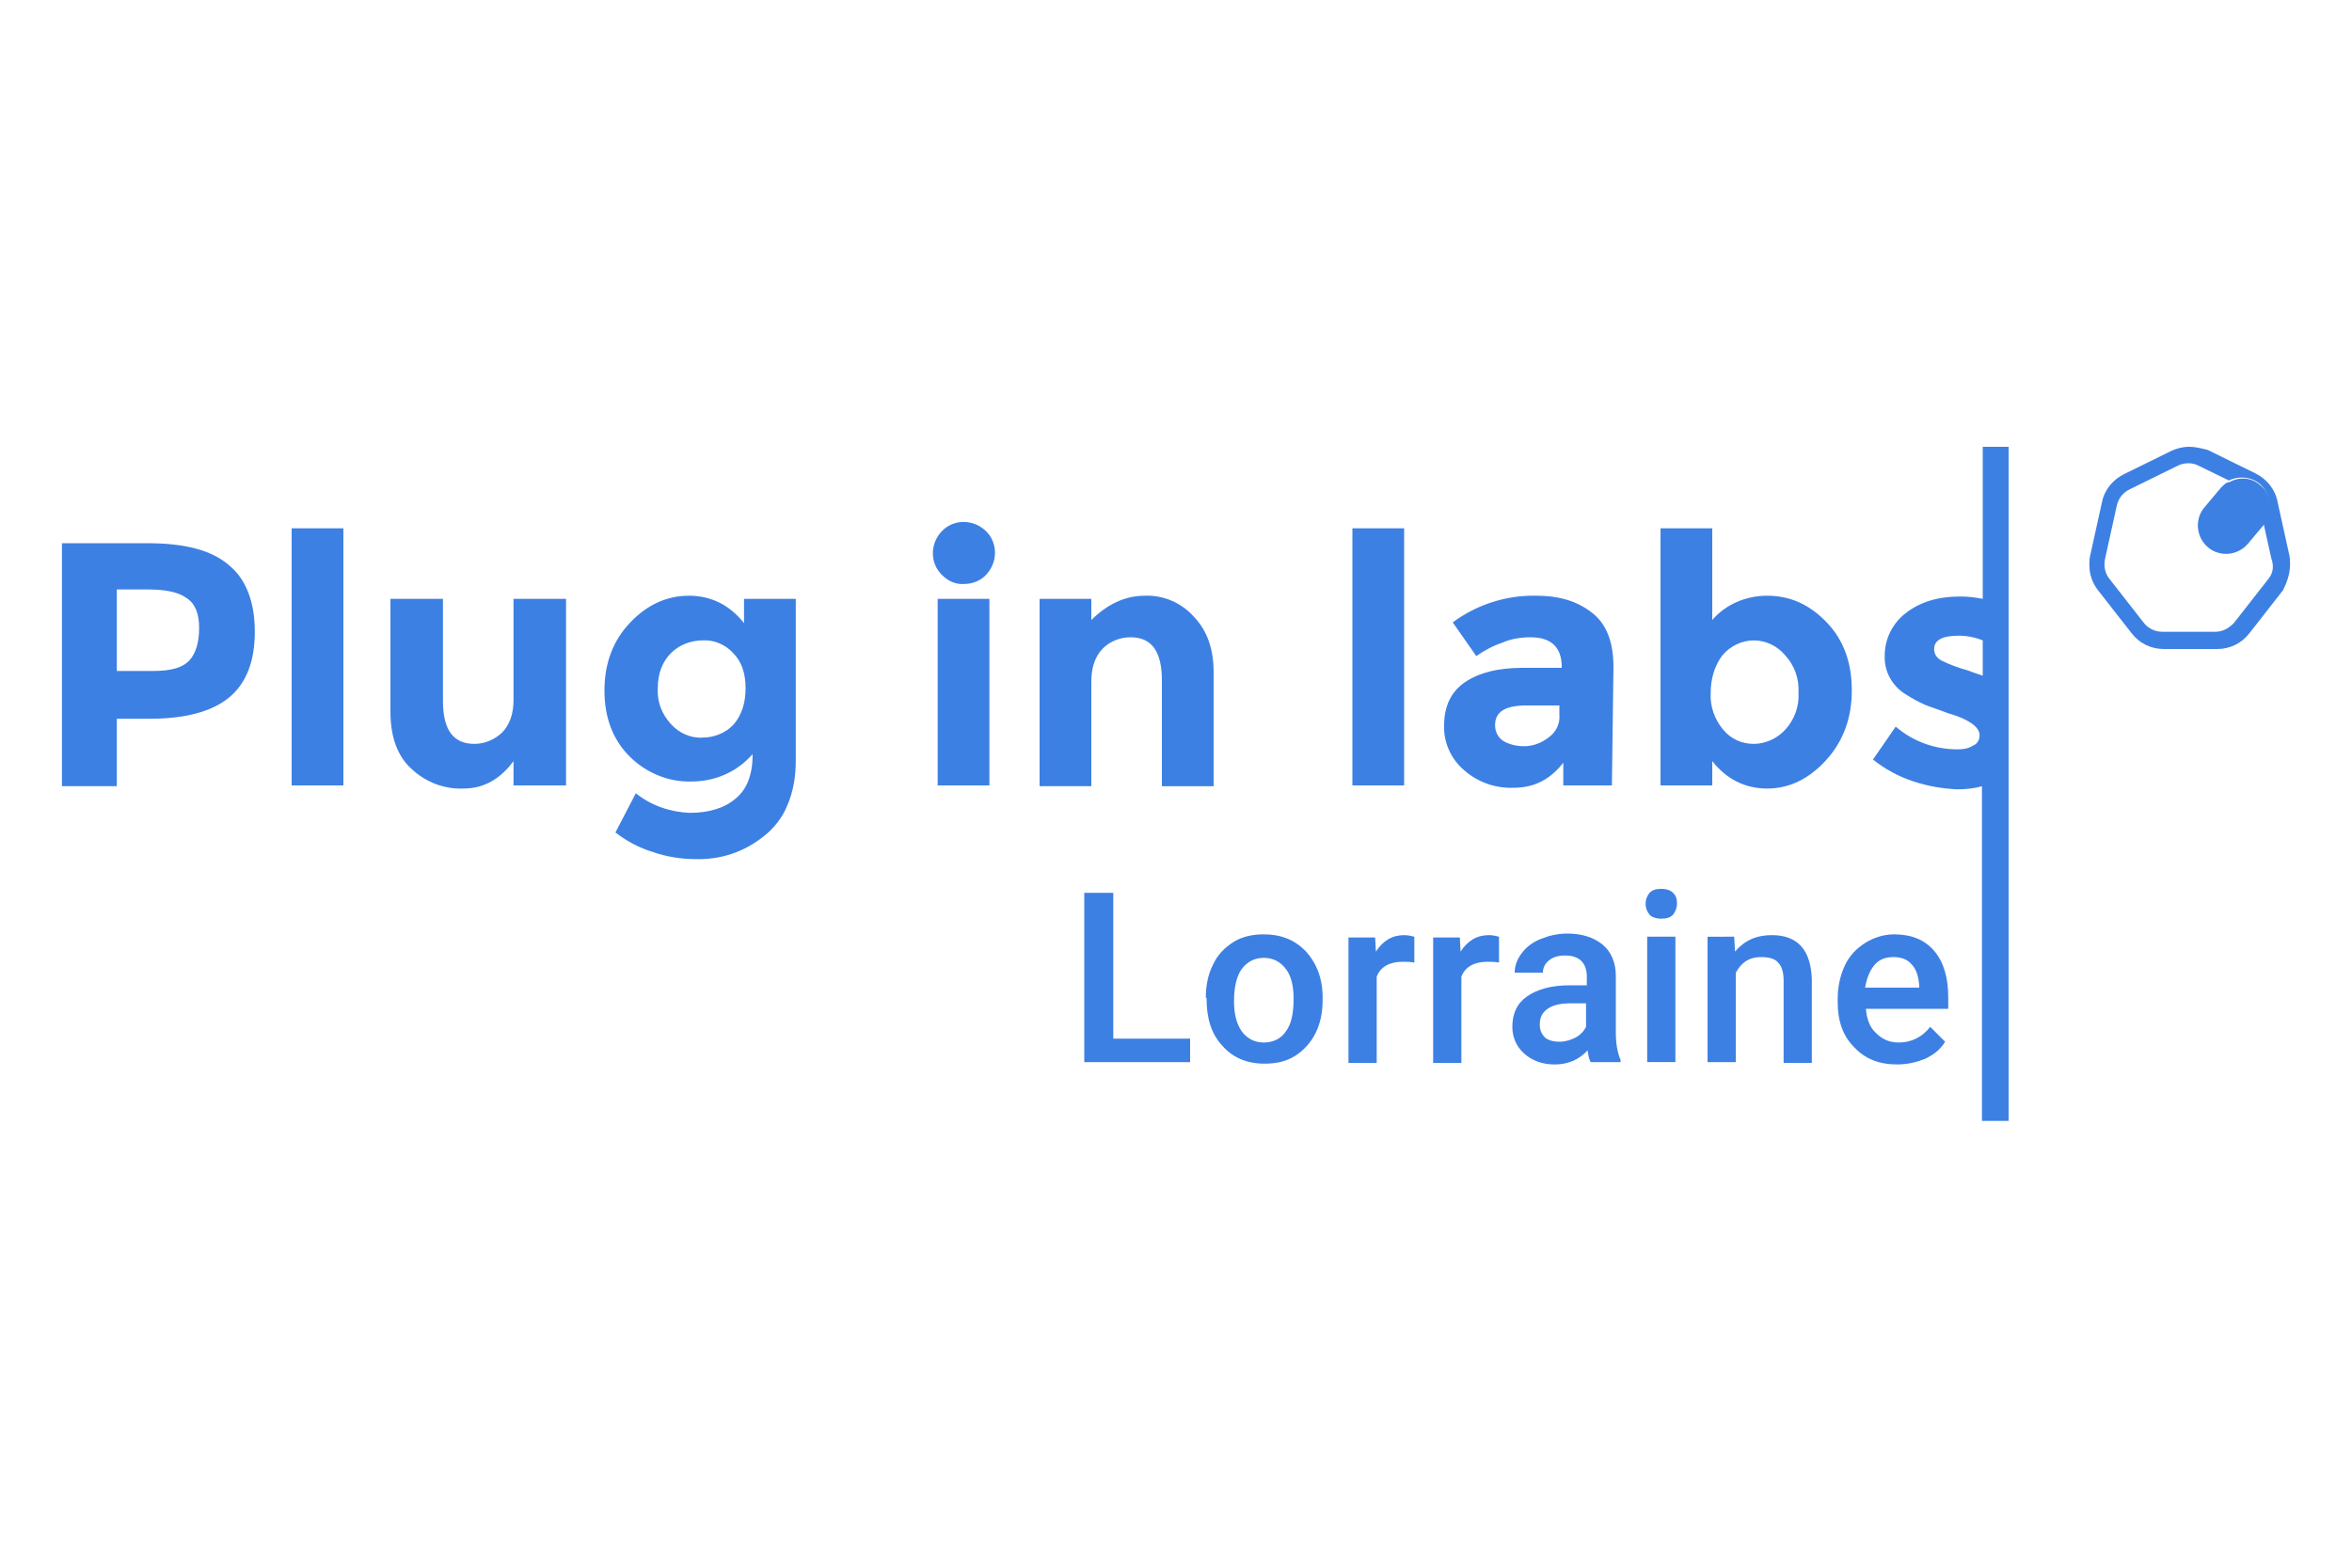 <?xml version="1.0" encoding="UTF-8" standalone="no"?>
<!-- Generator: Adobe Illustrator 25.2.0, SVG Export Plug-In . SVG Version: 6.00 Build 0)  -->

<svg
   version="1.1"
   id="Calque_1"
   x="0px"
   y="0px"
   viewBox="0 0 300 200"
   xml:space="preserve"
   sodipodi:docname="pil.svg"
   width="300"
   height="200"
   inkscape:version="1.3.2 (091e20e, 2023-11-25)"
   xmlns:inkscape="http://www.inkscape.org/namespaces/inkscape"
   xmlns:sodipodi="http://sodipodi.sourceforge.net/DTD/sodipodi-0.dtd"
   xmlns="http://www.w3.org/2000/svg"
   xmlns:svg="http://www.w3.org/2000/svg"><defs
   id="defs12" /><sodipodi:namedview
   id="namedview12"
   pagecolor="#ffffff"
   bordercolor="#000000"
   borderopacity="0.25"
   inkscape:showpageshadow="2"
   inkscape:pageopacity="0.0"
   inkscape:pagecheckerboard="0"
   inkscape:deskcolor="#d1d1d1"
   inkscape:zoom="1.7080451"
   inkscape:cx="130.26588"
   inkscape:cy="72.304882"
   inkscape:window-width="1840"
   inkscape:window-height="1027"
   inkscape:window-x="0"
   inkscape:window-y="62"
   inkscape:window-maximized="0"
   inkscape:current-layer="Calque_1" />
<style
   type="text/css"
   id="style1">
	.st0{fill-rule:evenodd;clip-rule:evenodd;fill:#3D80E3;}
	.st1{enable-background:new    ;}
	.st2{fill:#3D80E3;}
	.st3{fill:none;}
</style>
<g
   id="g12"
   transform="translate(2,51)">
	<path
   id="Fill-1_2_"
   class="st0"
   d="m 22.2,33.2 c 0.8,-0.9 1.2,-2.3 1.2,-4.1 0,-1.8 -0.5,-3.1 -1.6,-3.8 -1.1,-0.8 -2.8,-1.1 -5,-1.1 h -3.9 v 10.4 h 4.6 c 2.3,0 3.8,-0.4 4.7,-1.4 m 5,-12.1 c 2.2,1.8 3.3,4.7 3.3,8.5 0,3.8 -1.1,6.6 -3.3,8.4 -2.2,1.8 -5.6,2.7 -10.2,2.7 h -4.1 v 8.6 h -7 v -31 h 10.9 c 4.8,0 8.2,0.9 10.4,2.8" />
	<path
   id="Fill-4_2_"
   class="st0"
   d="m 35.2,49.2 h 6.6 V 16.4 h -6.6 z" />
	<path
   id="Fill-6_2_"
   class="st0"
   d="M 63.5,38.3 V 25.4 h 6.7 v 23.8 h -6.7 v -3.1 c -1.7,2.3 -3.8,3.5 -6.4,3.5 -2.4,0.1 -4.8,-0.8 -6.6,-2.5 C 48.7,45.5 47.8,43 47.8,39.8 V 25.4 h 6.7 v 13 c 0,3.7 1.3,5.5 4,5.5 1.3,0 2.5,-0.5 3.5,-1.4 1,-1 1.5,-2.4 1.5,-4.2" />
	<path
   id="Fill-7_2_"
   class="st0"
   d="m 93.1,36.8 c 0,-1.9 -0.5,-3.4 -1.6,-4.5 -1,-1.1 -2.5,-1.7 -3.9,-1.6 -1.5,0 -3,0.6 -4,1.6 -1.1,1.1 -1.7,2.6 -1.7,4.5 -0.1,1.7 0.5,3.3 1.7,4.6 1,1.1 2.5,1.8 4,1.7 1.5,0 3,-0.6 4,-1.7 1,-1.2 1.5,-2.7 1.5,-4.6 m 0.9,8.4 c -2,2.3 -4.8,3.5 -7.8,3.5 -2.9,0.1 -5.8,-1.1 -7.9,-3.2 -2.1,-2.1 -3.2,-4.9 -3.2,-8.4 0,-3.5 1.1,-6.4 3.3,-8.7 2.2,-2.3 4.7,-3.4 7.5,-3.4 2.8,0 5.2,1.2 7,3.5 v -3.1 h 6.6 v 20.7 c 0,1.9 -0.3,3.9 -1.1,5.7 -0.6,1.5 -1.7,2.9 -3,3.9 -2.5,2 -5.5,3 -8.7,2.9 -1.8,0 -3.7,-0.3 -5.4,-0.9 -1.7,-0.5 -3.4,-1.4 -4.8,-2.5 l 2.6,-5 c 2,1.6 4.4,2.4 6.9,2.5 2.4,0 4.4,-0.6 5.8,-1.8 1.5,-1.2 2.2,-3.1 2.2,-5.7" />
	<path
   id="Fill-8_2_"
   class="st0"
   d="m 117.6,49.2 h 6.6 V 25.4 h -6.6 z m 0.6,-26.8 c -1.6,-1.5 -1.6,-4 -0.1,-5.6 1.5,-1.6 4,-1.6 5.6,-0.1 1.6,1.5 1.6,4 0.1,5.6 -0.7,0.8 -1.8,1.2 -2.8,1.2 -1.1,0.1 -2.1,-0.4 -2.8,-1.1 z" />
	<path
   id="Fill-9_2_"
   class="st0"
   d="m 137.2,36 v 13.3 h -6.6 V 25.4 h 6.6 v 2.7 c 2,-2 4.3,-3.1 6.8,-3.1 2.4,-0.1 4.7,0.9 6.3,2.7 1.7,1.8 2.5,4.1 2.5,7.1 v 14.5 h -6.6 V 35.8 c 0,-3.7 -1.3,-5.5 -4,-5.5 -1.3,0 -2.6,0.5 -3.5,1.4 -1,1 -1.5,2.4 -1.5,4.3" />
	<path
   id="Fill-10_2_"
   class="st0"
   d="m 170.5,49.2 h 6.6 V 16.4 h -6.6 z" />
	<path
   id="Fill-11_2_"
   class="st0"
   d="M 196.9,40.2 V 39 h -4.2 c -2.7,0 -4,0.8 -4,2.5 0,0.8 0.3,1.5 1,2 0.8,0.5 1.8,0.7 2.7,0.7 1.1,0 2.2,-0.4 3.1,-1.1 1,-0.7 1.5,-1.8 1.4,-2.9 z m 6.7,9 h -6.2 v -2.9 c -1.7,2.2 -3.8,3.2 -6.3,3.2 -2.3,0.1 -4.6,-0.7 -6.3,-2.2 -1.7,-1.4 -2.7,-3.6 -2.6,-5.8 0,-2.4 0.9,-4.3 2.7,-5.5 1.8,-1.2 4.2,-1.8 7.3,-1.8 h 5 v -0.1 c 0,-2.5 -1.3,-3.8 -4,-3.8 -1.2,0 -2.5,0.2 -3.6,0.7 -1.2,0.4 -2.3,1 -3.3,1.7 l -3,-4.3 c 3.1,-2.3 6.9,-3.5 10.7,-3.4 2.9,0 5.2,0.7 7.1,2.2 1.8,1.4 2.7,3.7 2.7,6.9 z" />
	<path
   id="Fill-12_2_"
   class="st0"
   d="m 216.2,37.4 c -0.1,1.7 0.5,3.4 1.6,4.7 1,1.2 2.4,1.8 3.9,1.8 1.5,0 3,-0.7 4,-1.8 1.2,-1.3 1.8,-3 1.7,-4.7 0.1,-1.8 -0.5,-3.5 -1.7,-4.8 -1,-1.2 -2.5,-1.9 -4,-1.9 -1.5,0 -3,0.7 -4,1.9 -1,1.3 -1.5,3 -1.5,4.8 M 223.4,25 c 2.9,0 5.4,1.1 7.6,3.4 2.2,2.3 3.2,5.2 3.2,8.7 0,3.5 -1.1,6.5 -3.3,8.9 -2.2,2.4 -4.7,3.6 -7.5,3.6 -2.8,0 -5.2,-1.2 -7,-3.5 v 3.1 h -6.6 V 16.4 h 6.6 v 11.7 c 1.7,-2 4.3,-3.1 7,-3.1" />
	<path
   id="Fill-13_2_"
   class="st0"
   d="m 248.9,34.5 c -1.1,-0.3 -2.2,-0.7 -3.2,-1.2 -0.6,-0.3 -1,-0.8 -1,-1.5 0,-1.1 1,-1.7 3.1,-1.7 1.1,0 2.1,0.2 3.1,0.6 v 4.5 c -0.6,-0.2 -1.2,-0.4 -2,-0.7 z m 2,-28.5 v 19.4 c -1,-0.2 -1.9,-0.3 -2.9,-0.3 -2.8,0 -5.1,0.7 -6.9,2.1 -1.7,1.3 -2.7,3.3 -2.7,5.4 -0.1,2 0.9,3.9 2.7,5 0.8,0.5 1.5,0.9 2.4,1.3 0.7,0.3 1.7,0.6 3,1.1 1.1,0.3 2.1,0.7 3,1.3 0.7,0.5 1,1 1,1.5 0,0.6 -0.3,1.1 -0.8,1.3 -0.6,0.4 -1.3,0.5 -2,0.5 -2.9,0 -5.7,-1 -7.9,-2.9 l -2.9,4.2 c 1.5,1.2 3.3,2.2 5.2,2.8 1.8,0.6 3.6,0.9 5.5,1 1.1,0 2.2,-0.1 3.2,-0.4 V 92 h 3.4 V 6 Z" />
	<g
   class="st1"
   id="g8">
		<path
   class="st2"
   d="m 140,81.5 h 9.8 v 3 H 136.3 V 62.9 h 3.7 z"
   id="path1" />
		<path
   class="st2"
   d="m 151.8,76.3 c 0,-1.6 0.3,-3 0.9,-4.2 0.6,-1.3 1.5,-2.2 2.6,-2.9 1.1,-0.7 2.4,-1 3.9,-1 2.2,0 3.9,0.7 5.3,2.1 1.3,1.4 2.1,3.2 2.2,5.5 v 0.8 c 0,1.6 -0.3,3 -0.9,4.2 -0.6,1.2 -1.5,2.2 -2.6,2.9 -1.1,0.7 -2.4,1 -3.9,1 -2.3,0 -4.1,-0.8 -5.4,-2.3 -1.4,-1.5 -2,-3.5 -2,-6 v -0.1 z m 3.6,0.4 c 0,1.6 0.3,2.9 1,3.9 0.7,0.9 1.6,1.4 2.8,1.4 1.2,0 2.2,-0.5 2.8,-1.4 0.7,-0.9 1,-2.3 1,-4.2 0,-1.6 -0.3,-2.9 -1,-3.8 -0.7,-0.9 -1.6,-1.4 -2.8,-1.4 -1.2,0 -2.1,0.5 -2.8,1.4 -0.6,0.8 -1,2.2 -1,4.1 z"
   id="path2" />
		<path
   class="st2"
   d="m 178.4,71.8 c -0.5,-0.1 -1,-0.1 -1.5,-0.1 -1.6,0 -2.8,0.6 -3.3,1.9 v 11 H 170 v -16 h 3.4 l 0.1,1.8 c 0.9,-1.4 2.1,-2.1 3.6,-2.1 0.5,0 0.9,0.1 1.3,0.2 z"
   id="path3" />
		<path
   class="st2"
   d="m 189.2,71.8 c -0.5,-0.1 -1,-0.1 -1.5,-0.1 -1.6,0 -2.8,0.6 -3.3,1.9 v 11 h -3.6 v -16 h 3.4 l 0.1,1.8 c 0.9,-1.4 2.1,-2.1 3.6,-2.1 0.5,0 0.9,0.1 1.3,0.2 z"
   id="path4" />
		<path
   class="st2"
   d="m 200.9,84.5 c -0.2,-0.3 -0.3,-0.8 -0.4,-1.5 -1.1,1.2 -2.5,1.8 -4.2,1.8 -1.6,0 -2.9,-0.5 -3.9,-1.4 -1,-0.9 -1.5,-2.1 -1.5,-3.4 0,-1.7 0.6,-3 1.9,-3.9 1.3,-0.9 3.1,-1.4 5.4,-1.4 h 2.2 v -1.1 c 0,-0.8 -0.2,-1.5 -0.7,-2 -0.5,-0.5 -1.2,-0.7 -2.1,-0.7 -0.8,0 -1.5,0.2 -2,0.6 -0.5,0.4 -0.8,0.9 -0.8,1.6 h -3.6 c 0,-0.9 0.3,-1.7 0.9,-2.5 0.6,-0.8 1.4,-1.4 2.4,-1.8 1,-0.4 2.1,-0.7 3.4,-0.7 1.9,0 3.4,0.5 4.5,1.4 1.1,0.9 1.7,2.3 1.7,4 v 7.2 c 0,1.4 0.2,2.6 0.6,3.5 v 0.3 z m -4,-2.6 c 0.7,0 1.4,-0.2 2,-0.5 0.6,-0.3 1.1,-0.8 1.4,-1.4 v -3 h -1.9 c -1.3,0 -2.3,0.2 -3,0.7 -0.7,0.5 -1,1.1 -1,2 0,0.7 0.2,1.2 0.7,1.7 0.4,0.3 1,0.5 1.8,0.5 z"
   id="path5" />
		<path
   class="st2"
   d="m 207.9,64.3 c 0,-0.6 0.2,-1 0.5,-1.4 0.4,-0.4 0.9,-0.5 1.5,-0.5 0.7,0 1.2,0.2 1.5,0.5 0.4,0.4 0.5,0.8 0.5,1.4 0,0.5 -0.2,1 -0.5,1.4 -0.4,0.4 -0.9,0.5 -1.5,0.5 -0.7,0 -1.2,-0.2 -1.5,-0.5 -0.3,-0.4 -0.5,-0.8 -0.5,-1.4 z m 3.8,20.2 h -3.6 v -16 h 3.6 z"
   id="path6" />
		<path
   class="st2"
   d="m 219.2,68.5 0.1,1.9 c 1.2,-1.4 2.7,-2.1 4.7,-2.1 3.3,0 5,1.9 5.1,5.7 v 10.6 h -3.6 V 74.1 c 0,-1 -0.2,-1.8 -0.7,-2.3 -0.4,-0.5 -1.2,-0.7 -2.2,-0.7 -1.5,0 -2.5,0.7 -3.2,2 v 11.4 h -3.6 v -16 z"
   id="path7" />
		<path
   class="st2"
   d="m 240,84.8 c -2.3,0 -4.1,-0.7 -5.5,-2.2 -1.4,-1.4 -2.1,-3.3 -2.1,-5.7 v -0.4 c 0,-1.6 0.3,-3 0.9,-4.3 0.6,-1.3 1.5,-2.2 2.6,-2.9 1.1,-0.7 2.4,-1.1 3.7,-1.1 2.2,0 3.9,0.7 5.1,2.1 1.2,1.4 1.8,3.4 1.8,5.9 v 1.5 H 236 c 0.1,1.3 0.5,2.4 1.3,3.1 0.8,0.8 1.7,1.2 2.9,1.2 1.6,0 3,-0.7 4,-2 l 1.9,1.9 c -0.6,1 -1.5,1.7 -2.6,2.2 -1,0.4 -2.2,0.7 -3.5,0.7 z m -0.5,-13.7 c -1,0 -1.8,0.3 -2.4,1 -0.6,0.7 -1,1.7 -1.2,2.9 h 6.9 v -0.3 c -0.1,-1.2 -0.4,-2.1 -1,-2.7 -0.5,-0.6 -1.3,-0.9 -2.3,-0.9 z"
   id="path8" />
	</g>
	<path
   class="st3"
   d="m 286.9,15.8 c 0,0 -0.1,0 0,0 l -2.1,2.5 c -1.3,1.5 -3.5,1.7 -5.1,0.4 v 0 c -1.5,-1.3 -1.7,-3.5 -0.4,-5.1 l 2.1,-2.5 c 0.3,-0.4 0.7,-0.7 1.1,-0.9 L 278.6,8.3 C 278.2,8.1 277.7,8 277.3,8 276.8,8 276.4,8.1 276,8.3 l -6.1,3 c -0.8,0.4 -1.5,1.2 -1.7,2.1 l -1.5,6.8 c -0.2,0.9 0,1.9 0.6,2.6 l 4.3,5.5 c 0.6,0.7 1.5,1.2 2.4,1.2 h 6.8 v 0 c 0.9,0 1.8,-0.4 2.4,-1.2 l 4.3,-5.5 c 0.6,-0.7 0.8,-1.7 0.6,-2.6 z"
   id="path9" />
	<g
   id="g11">
		<path
   class="st2"
   d="m 290.1,21 c 0,-0.4 0,-0.8 -0.1,-1.2 v 0 L 288.5,13 c -0.3,-1.6 -1.4,-2.9 -2.8,-3.6 l -6.1,-3 C 278.8,6.2 278,6 277.3,6 h -0.1 c -0.8,0 -1.5,0.2 -2.2,0.5 l -6.1,3 c -1.4,0.7 -2.5,2 -2.8,3.6 l -1.5,6.8 c -0.1,0.4 -0.1,0.8 -0.1,1.1 v 0.1 c 0,1.2 0.4,2.3 1.1,3.2 l 4.3,5.5 c 1,1.3 2.5,2 4.1,2 h 6.8 c 1.6,0 3.1,-0.7 4.1,-2 l 4.3,-5.5 c 0.5,-1 0.9,-2.1 0.9,-3.3 z m -2.8,1.9 -4.3,5.5 c -0.6,0.7 -1.5,1.2 -2.4,1.2 v 0 h -6.8 c -0.9,0 -1.8,-0.4 -2.4,-1.2 l -4.3,-5.5 c -0.6,-0.7 -0.8,-1.7 -0.6,-2.6 l 1.5,-6.8 c 0.2,-0.9 0.8,-1.7 1.7,-2.1 l 6.1,-3 c 0.4,-0.2 0.9,-0.3 1.3,-0.3 0.5,0 0.9,0.1 1.3,0.3 l 3.9,1.9 c 1.2,-0.6 2.8,-0.5 3.9,0.4 v 0 c 1.5,1.3 1.7,3.5 0.5,5 l 1,4.5 c 0.4,1.1 0.2,2 -0.4,2.7 z"
   id="path10" />
		<path
   class="st2"
   d="m 281.3,11.2 -2.1,2.5 c -1.3,1.5 -1.1,3.8 0.4,5.1 v 0 c 1.5,1.3 3.8,1.1 5.1,-0.4 l 2.1,-2.5 c 0,0 0,0 0,0 1.2,-1.5 1,-3.8 -0.5,-5 v 0 c -1.1,-1 -2.7,-1.1 -3.9,-0.4 -0.4,0 -0.7,0.3 -1.1,0.7 z"
   id="path11" />
	</g>
</g>
</svg>
